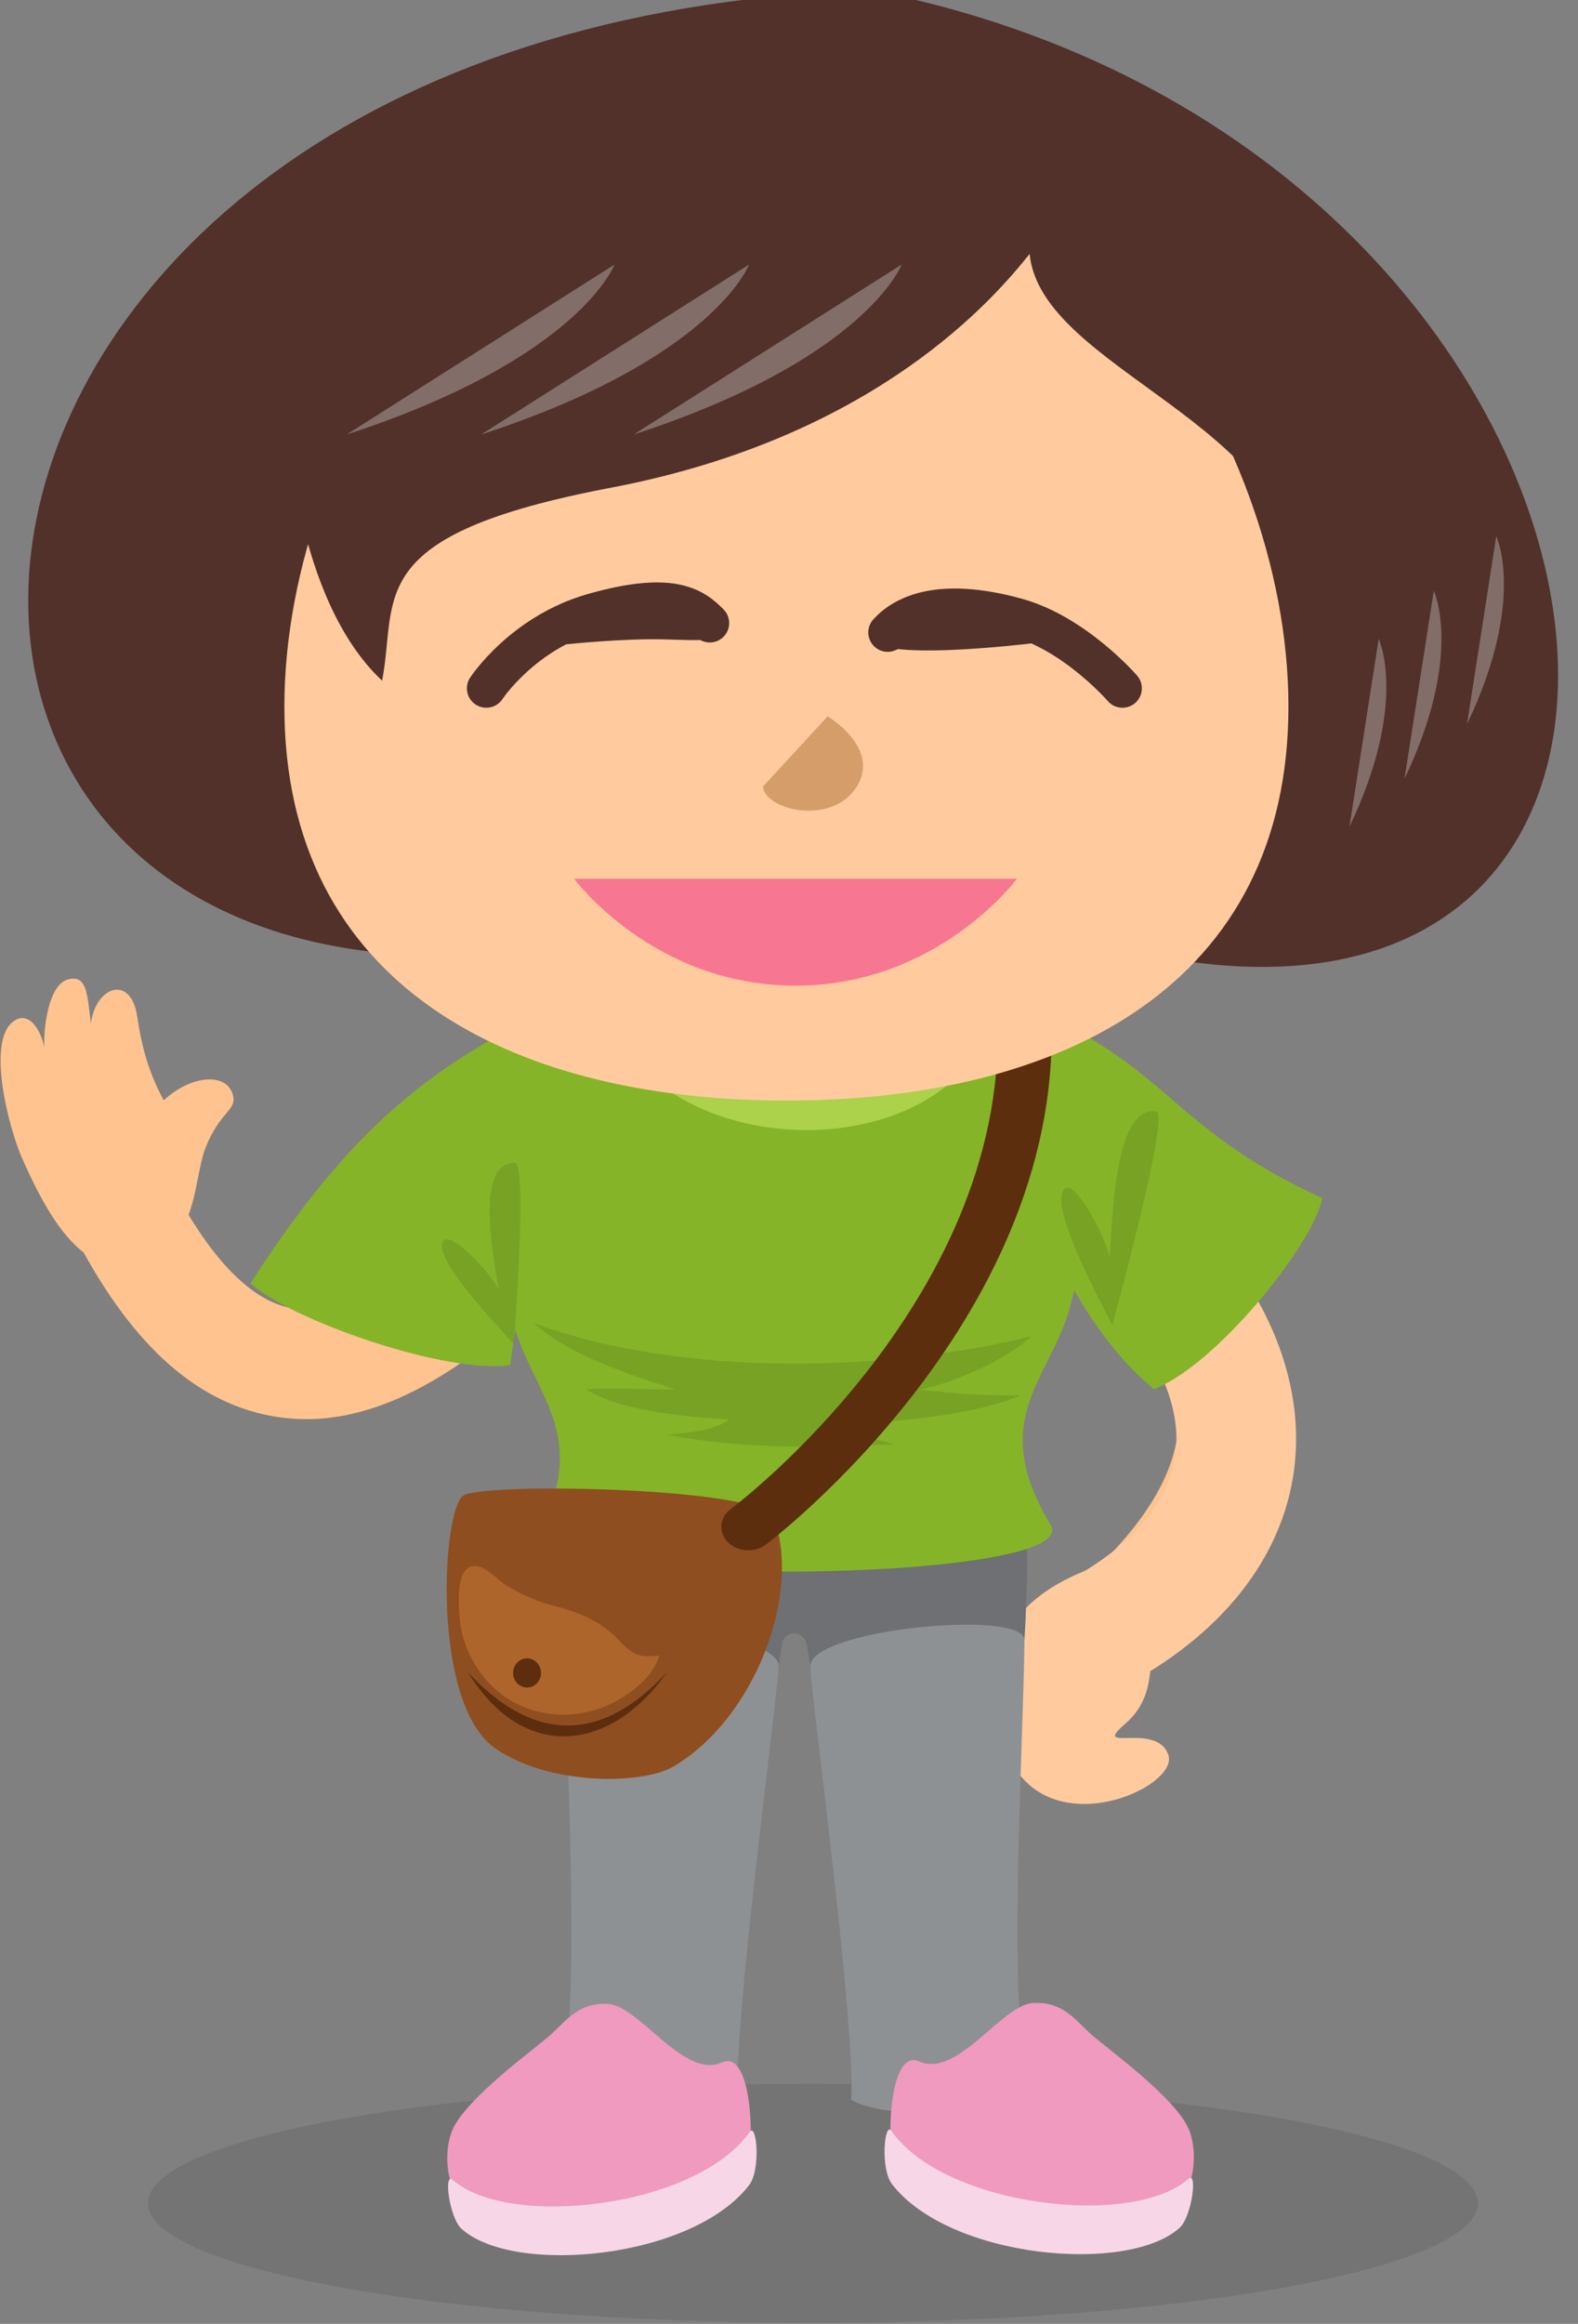 <?xml version="1.0" encoding="UTF-8"?>
<svg id="_レイヤー_1" data-name="レイヤー 1" xmlns="http://www.w3.org/2000/svg" xmlns:xlink="http://www.w3.org/1999/xlink" viewBox="0 0 325.33 478.86">
  <rect x="0" y="0" width="325.33" height="478.86" fill="#808080" stroke="none"/>
  <defs>
    <style>
      .cls-1 {
        fill: #f09abf;
      }

      .cls-2 {
        fill: #acd14b;
      }

      .cls-3 {
        fill: rgba(255, 255, 255, .29);
      }

      .cls-4 {
        fill: #ad652b;
      }

      .cls-5 {
        fill: #8e9194;
      }

      .cls-6 {
        fill: #ffcb9e;
      }

      .cls-7 {
        fill: #f77792;
      }

      .cls-8 {
        fill: #85b428;
      }

      .cls-9 {
        fill: #51312a;
      }

      .cls-10 {
        fill: #8f4e20;
      }

      .cls-11 {
        opacity: .1;
      }

      .cls-12 {
        fill: #eb8449;
      }

      .cls-13 {
        fill: #5c2e0e;
      }

      .cls-14 {
        fill: none;
        stroke: #51312a;
        stroke-linecap: round;
        stroke-linejoin: round;
        stroke-width: 8px;
      }

      .cls-15 {
        fill: #6e7073;
      }

      .cls-16 {
        fill: url(#radial-gradient);
        opacity: .09;
      }

      .cls-17 {
        fill: #d49d6a;
      }

      .cls-18 {
        fill: #ffc38f;
      }

      .cls-19 {
        fill: #f7d7e7;
      }
    </style>
    <radialGradient id="radial-gradient" cx="-209.14" cy="63059.28" fx="-209.14" fy="63059.28" r="115.56" gradientTransform="translate(408.16 -11305.42) scale(1.15 .19)" gradientUnits="userSpaceOnUse">
      <stop offset="0" stop-color="#000"/>
      <stop offset=".92" stop-color="#000"/>
    </radialGradient>
  </defs>
  <g>
    <g>
      <path class="cls-16" d="m304.69,453.99c0,13.6-61.37,24.65-137.07,24.65s-137.1-11.05-137.1-24.65,61.37-24.6,137.1-24.6,137.07,11.02,137.07,24.6Z"/>
      <g>
        <path class="cls-18" d="m63.09,292.43c-2.32,0-4.68-.21-7.07-.64-16.21-2.97-29.71-15.53-41.26-38.4-2.81-5.58-.58-12.38,5-15.19,5.59-2.83,12.37-.58,15.19,5,5.52,10.93,14.36,24.38,25.14,26.36,13.16,2.4,28.86-11.97,40.33-22.48,6.61-6.05,11.83-10.83,17.03-13.27,5.64-2.67,12.39-.22,15.04,5.43,2.65,5.66.22,12.39-5.43,15.04-2.09.98-7.23,5.69-11.37,9.48-12.73,11.65-31.32,28.68-52.6,28.68Z"/>
        <path class="cls-18" d="m3.56,210.02c2.75-1.23,4.96,2.55,5.57,5.82-.19-3.34.69-12.83,4.85-14.01,4.03-1.14,4.01,3.27,4.76,9.07,1.01-7.77,8.24-10.06,9.53-1.55.73,4.81,1.86,10.7,5.48,17.39,5.59-5.21,13.05-5.89,14.29-1.03.8,3.09-2.68,3.31-5.62,10.68-3.01,7.65-.97,22.27-17.38,24.17-9.89,1.13-16.92-13.94-20.42-21.74-2.72-5.98-8.01-25.73-1.06-28.81Z"/>
      </g>
      <path class="cls-18" d="m233.71,342.79c-2.98,0-5.95-1.17-8.17-3.49-4.32-4.51-4.15-11.67.36-15.99,12.46-11.92,18.14-23.28,16.89-33.77-2.05-17.17-21.64-31.88-37.71-41.21-5.4-3.13-7.24-10.05-4.1-15.45,3.13-5.4,10.05-7.25,15.45-4.1,29.86,17.32,46.28,36.86,48.81,58.08,2.14,17.93-5.84,35.7-23.72,52.8-2.19,2.09-5,3.13-7.81,3.13Z"/>
      <path class="cls-6" d="m230,346.63c-4.17,0-8.24-2.11-10.56-5.94-3.53-5.83-1.67-13.41,4.16-16.95,8.49-5.15,18.67-13.97,18.94-26.72.31-15.13-13.51-33.1-37.9-49.29-5.68-3.77-7.23-11.42-3.46-17.1,3.77-5.68,11.43-7.23,17.1-3.46,41.06,27.25,49.27,53.29,48.92,70.34-.38,18.7-11.32,35.5-30.81,47.32-2,1.21-4.2,1.79-6.38,1.79Z"/>
      <path class="cls-6" d="m238.78,338.02c-2.8,3.23.35,11.03-6.84,17.23-7.19,6.18,6.5-.62,8.93,6.36,2.45,6.98-27.09,19.99-34.04-2.56-6.59-21.37,5.23-31.86,20.78-36.75,10.32-3.24,15.75,10.46,11.17,15.72Z"/>
      <g>
        <path class="cls-8" d="m209.79,206.57c32.15,13.3,30.4,25.34,62.85,40.35-2.33,10.3-22.39,34.74-34.76,39.31-28.84-23.76-37.36-83.49-28.09-79.66Z"/>
        <g>
          <path class="cls-15" d="m116.39,337.98c-.16-4.94-.55-10.56-.59-14.55-.5-49.28,96.48-50.13,95.98-.85-.04,3.99-.3,11.19-.57,15.4-1.25,19.29-42.6,23.53-44.14,5.84,0,0-.44-3.62-.75-4.95-.69-3.03-4.56-3.06-5.08-.13-.24,1.35-.7,4.7-.7,4.7-1.41,17.7-43.52,13.47-44.14-5.46Z"/>
          <path class="cls-5" d="m167.06,343.44c.3,7.01,9.4,73.74,8.43,89.25,7.01,4.15,28.14,3.33,36.73-2.95-4.76-15.36-1.15-70.65-1.02-91.77.04-6.51-44.47-2.23-44.14,5.46Z"/>
          <path class="cls-5" d="m160.52,343.44c-.3,7.01-9.4,73.74-8.43,89.25-7,4.15-28.14,3.33-36.72-2.95,4.76-15.36,1.15-70.65,1.02-91.77-.04-6.51,44.47-2.23,44.14,5.46Z"/>
        </g>
        <g>
          <path class="cls-8" d="m117.46,206.57c-23.47,15.98-18.12,41.53-11.69,65.78,3.98,15.01,15.82,22.78,5.6,42.84-6.16,12.08,112.74,11.34,105.23-1.01-13.35-21.94.26-30.34,4.06-45.11,6.87-26.7,14.68-50.57-10.86-62.51-19.45-9.09-70.86-14.61-92.33,0Z"/>
          <path class="cls-2" d="m202.68,214.73c1.93-3.65,2.12-7.46-.52-11.23-11.04-15.84-70.02-15.9-75.52,2.97-.95,3.25.11,6.54,2.38,9.72,16.39,22.85,61.21,22.08,73.66-1.45Z"/>
          <g class="cls-11">
            <path d="m212.55,275.35c-4.02,4.19-15.26,9.49-22.83,10.98,7.46.85,12.54,1.27,20.63,1.23-11.38,4.66-26.57,5.12-38.88,6.54-.3,0-.3-.01,0-.02,4.26,1.4,8.65,2.34,12.9,3.54-14.73.67-30.6,1.12-46.67-1.94,4.11-.55,9.45-.76,12.65-3.18-8.09-.43-22.73-1.73-29.46-6.19,2.64-.45,16.46.09,18.31,0-9.56-3.14-21.49-6.84-29.18-13.68,31.8,11.7,74.92,9.68,102.54,2.71Z"/>
          </g>
          <path class="cls-12" d="m133.69,200.18c1.27-16.79,19.09-23.18,31.72-23.15,12.64-.03,30.46,6.37,31.72,23.15.59,7.81-.75,12.34-5.42,16.67-12.23,11.34-39.52,12.13-52.6,0-4.67-4.34-6.01-8.86-5.42-16.67Z"/>
        </g>
        <g>
          <path class="cls-10" d="m159.48,312.66c-2.32-6.15-59.49-7.26-63.93-4.5-4.44,2.75-6.66,42.69,6.39,51.99,10.77,7.68,30.26,7.82,37.03,3.79,16.81-10.02,26.36-35.81,20.51-51.28Z"/>
          <path class="cls-13" d="m154.27,319.46c-1.64,0-3.27-.63-4.36-1.84-1.9-2.1-1.49-5.14.91-6.8.59-.4,58.64-44.23,54.69-103.34-.18-2.67,2.16-4.96,5.23-5.12,3.05-.19,5.69,1.88,5.87,4.55,4.27,63.85-58.26,111.07-58.9,111.51-1.02.7-2.24,1.04-3.44,1.04Z"/>
          <path class="cls-4" d="m96.83,322.91c.54-.25,1.2-.3,2.02-.08,1.87.5,4.09,3.04,5.76,4.01,2.82,1.64,5.95,3.14,9.22,3.95,5.05,1.26,9.74,3.12,13.21,6.65,1.3,1.31,2.64,2.94,4.55,3.57,1.45.49,2.88.2,4.37.18-1.32,3.96-4.53,6.76-8.41,9.04-8.87,5.2-20.21,3.74-26.88-3.57-3.5-3.84-5.64-8.8-5.95-13.69-.12-1.93-.75-8.76,2.1-10.07Z"/>
          <path class="cls-13" d="m96.51,344.64c8.46,9.04,23.19,19.25,41.02-.09-11.46,16.36-29.47,18.88-41.02.09Z"/>
          <ellipse class="cls-13" cx="108.66" cy="344.73" rx="2.87" ry="3.01"/>
        </g>
        <g>
          <path class="cls-8" d="m118.54,205.86c-32.15,13.3-48.83,30.72-66.91,58.58,8.32,7.59,40.32,18.79,53.57,16.85,3.53-30.14,22.62-79.26,13.35-75.43Z"/>
          <g class="cls-11">
            <path d="m106.12,239.59c-8.92.25-3.67,21.9-3.41,26.24-.14-1.86-9.44-12.29-11.27-10.2-2.68,3.05,10.44,16.89,14.47,21.29,0,0,2.97-37.4.22-37.33Z"/>
          </g>
        </g>
      </g>
      <g class="cls-11">
        <path d="m238.43,229.03c-9.24-1.55-8.99,25.1-9.75,30.27.3-2.22-6.79-16.46-9.17-14.37-3.48,3.05,6.72,22.11,9.82,28.13,0,0,11.95-43.55,9.1-44.03Z"/>
      </g>
    </g>
    <path class="cls-9" d="m178.12,164.74c30.08-.91,41.49,28,53.71,30.9C369.2,228.21,345.58,30.25,179.33-2.07-34.62,5.41-45.84,221.57,118.81,194.64c30.19-4.94,11.58-28.45,59.31-29.9Z"/>
    <g>
      <path class="cls-1" d="m113.59,419.22c-2.85,2.65-18.17,13.5-20.53,20.21-1.9,5.4-.35,12.1,2.02,14,11.13,8.93,49.97,6.81,58.75-7.11,1.79-2.84,1.5-24.25-4.98-21.34-7.89,3.56-17.05-11.77-23.56-12.05-5.84-.26-8.21,3.04-11.7,6.29Z"/>
      <path class="cls-19" d="m154.58,439.29c-10.87,15.57-49.61,20.14-61.24,9.9-1.98-1.74-.66,7.81,1.76,10.03,10.62,9.75,47.57,6.36,59.35-8.96,2.45-3.16,1.55-12.99.13-10.97Z"/>
    </g>
    <g>
      <path class="cls-1" d="m224.75,419.02c2.86,2.65,18.17,13.5,20.54,20.21,1.89,5.4.34,12.1-2.03,14-11.13,8.93-49.97,6.81-58.74-7.11-1.79-2.84-1.51-24.25,4.98-21.34,7.89,3.56,17.04-11.77,23.56-12.05,5.84-.26,8.22,3.04,11.7,6.29Z"/>
      <path class="cls-19" d="m183.76,439.08c10.86,15.57,49.61,20.14,61.25,9.9,1.98-1.74.66,7.81-1.76,10.03-10.62,9.75-47.58,6.36-59.36-8.96-2.44-3.16-1.55-12.99-.13-10.97Z"/>
    </g>
    <path class="cls-6" d="m265.63,145.61c0,57.16-46.34,81.17-103.5,81.17s-103.5-24.01-103.5-81.17S104.97,21.89,162.13,21.89s103.5,66.56,103.5,123.72Z"/>
    <path class="cls-7" d="m118.38,181.11h91.25s-16.25,22-45.62,22-45.62-22-45.62-22Z"/>
    <path class="cls-7" d="m118.38,181.11h91.25s-16.25,12-45.62,12-45.62-12-45.62-12Z"/>
    <path class="cls-17" d="m170.63,147.61s11,6.5,6,14.5-18.72,5-19.36,0"/>
    <path class="cls-9" d="m134.58,11.77c17.12-2.02,34.29-.07,50.83,4.74,22.33,6.49,45.28,14.15,61.38,28.12,14.61,12.67,22.68,28.83,26.8,44.69,2.28,8.81-5.12,23.62-5.08,32.29-1.69-34.78-53.87-45.43-56.24-69.29-6.99,8.75-31.42,37.75-86.33,48.18-51.65,9.8-43.87,22.61-47.16,39.76-17.63-16.47-20.67-53.19-18.83-62.75,5.83-30.39,31.51-60.63,74.65-65.73Z"/>
    <g>
      <path class="cls-3" d="m126.7,54.51s-7.24,19.4-55.24,35.03"/>
      <path class="cls-3" d="m154.43,54.51s-7.24,19.4-55.24,35.03"/>
      <path class="cls-3" d="m185.88,54.51s-7.24,19.4-55.24,35.03"/>
    </g>
    <g>
      <path class="cls-3" d="m284.24,131.64s6.22,13.12-6.04,38.76"/>
      <path class="cls-3" d="m295.6,121.73s6.22,13.12-6.04,38.76"/>
      <path class="cls-3" d="m308.48,110.48s6.22,13.12-6.04,38.76"/>
    </g>
  </g>
  <g>
    <path class="cls-14" d="m100.26,141.84s7.52-11.51,22.16-15.63c15.91-4.47,20.53-1.27,23.91,2.18"/>
    <path class="cls-9" d="m114.79,132.97s9.84-1.13,18.77-1.24c7.68-.1,14.69,1.06,14.21-1.58-1.05-5.7-29.76-5.48-32.98,2.82Z"/>
  </g>
  <g>
    <path class="cls-14" d="m231.41,141.84s-9.75-11.3-21.88-14.63c-15.94-4.37-23.27-.48-26.52,3.11"/>
    <path class="cls-9" d="m212.72,132.57s-33.89,4.17-33.06-1.57,29.53-6.61,33.06,1.57Z"/>
  </g>
</svg>